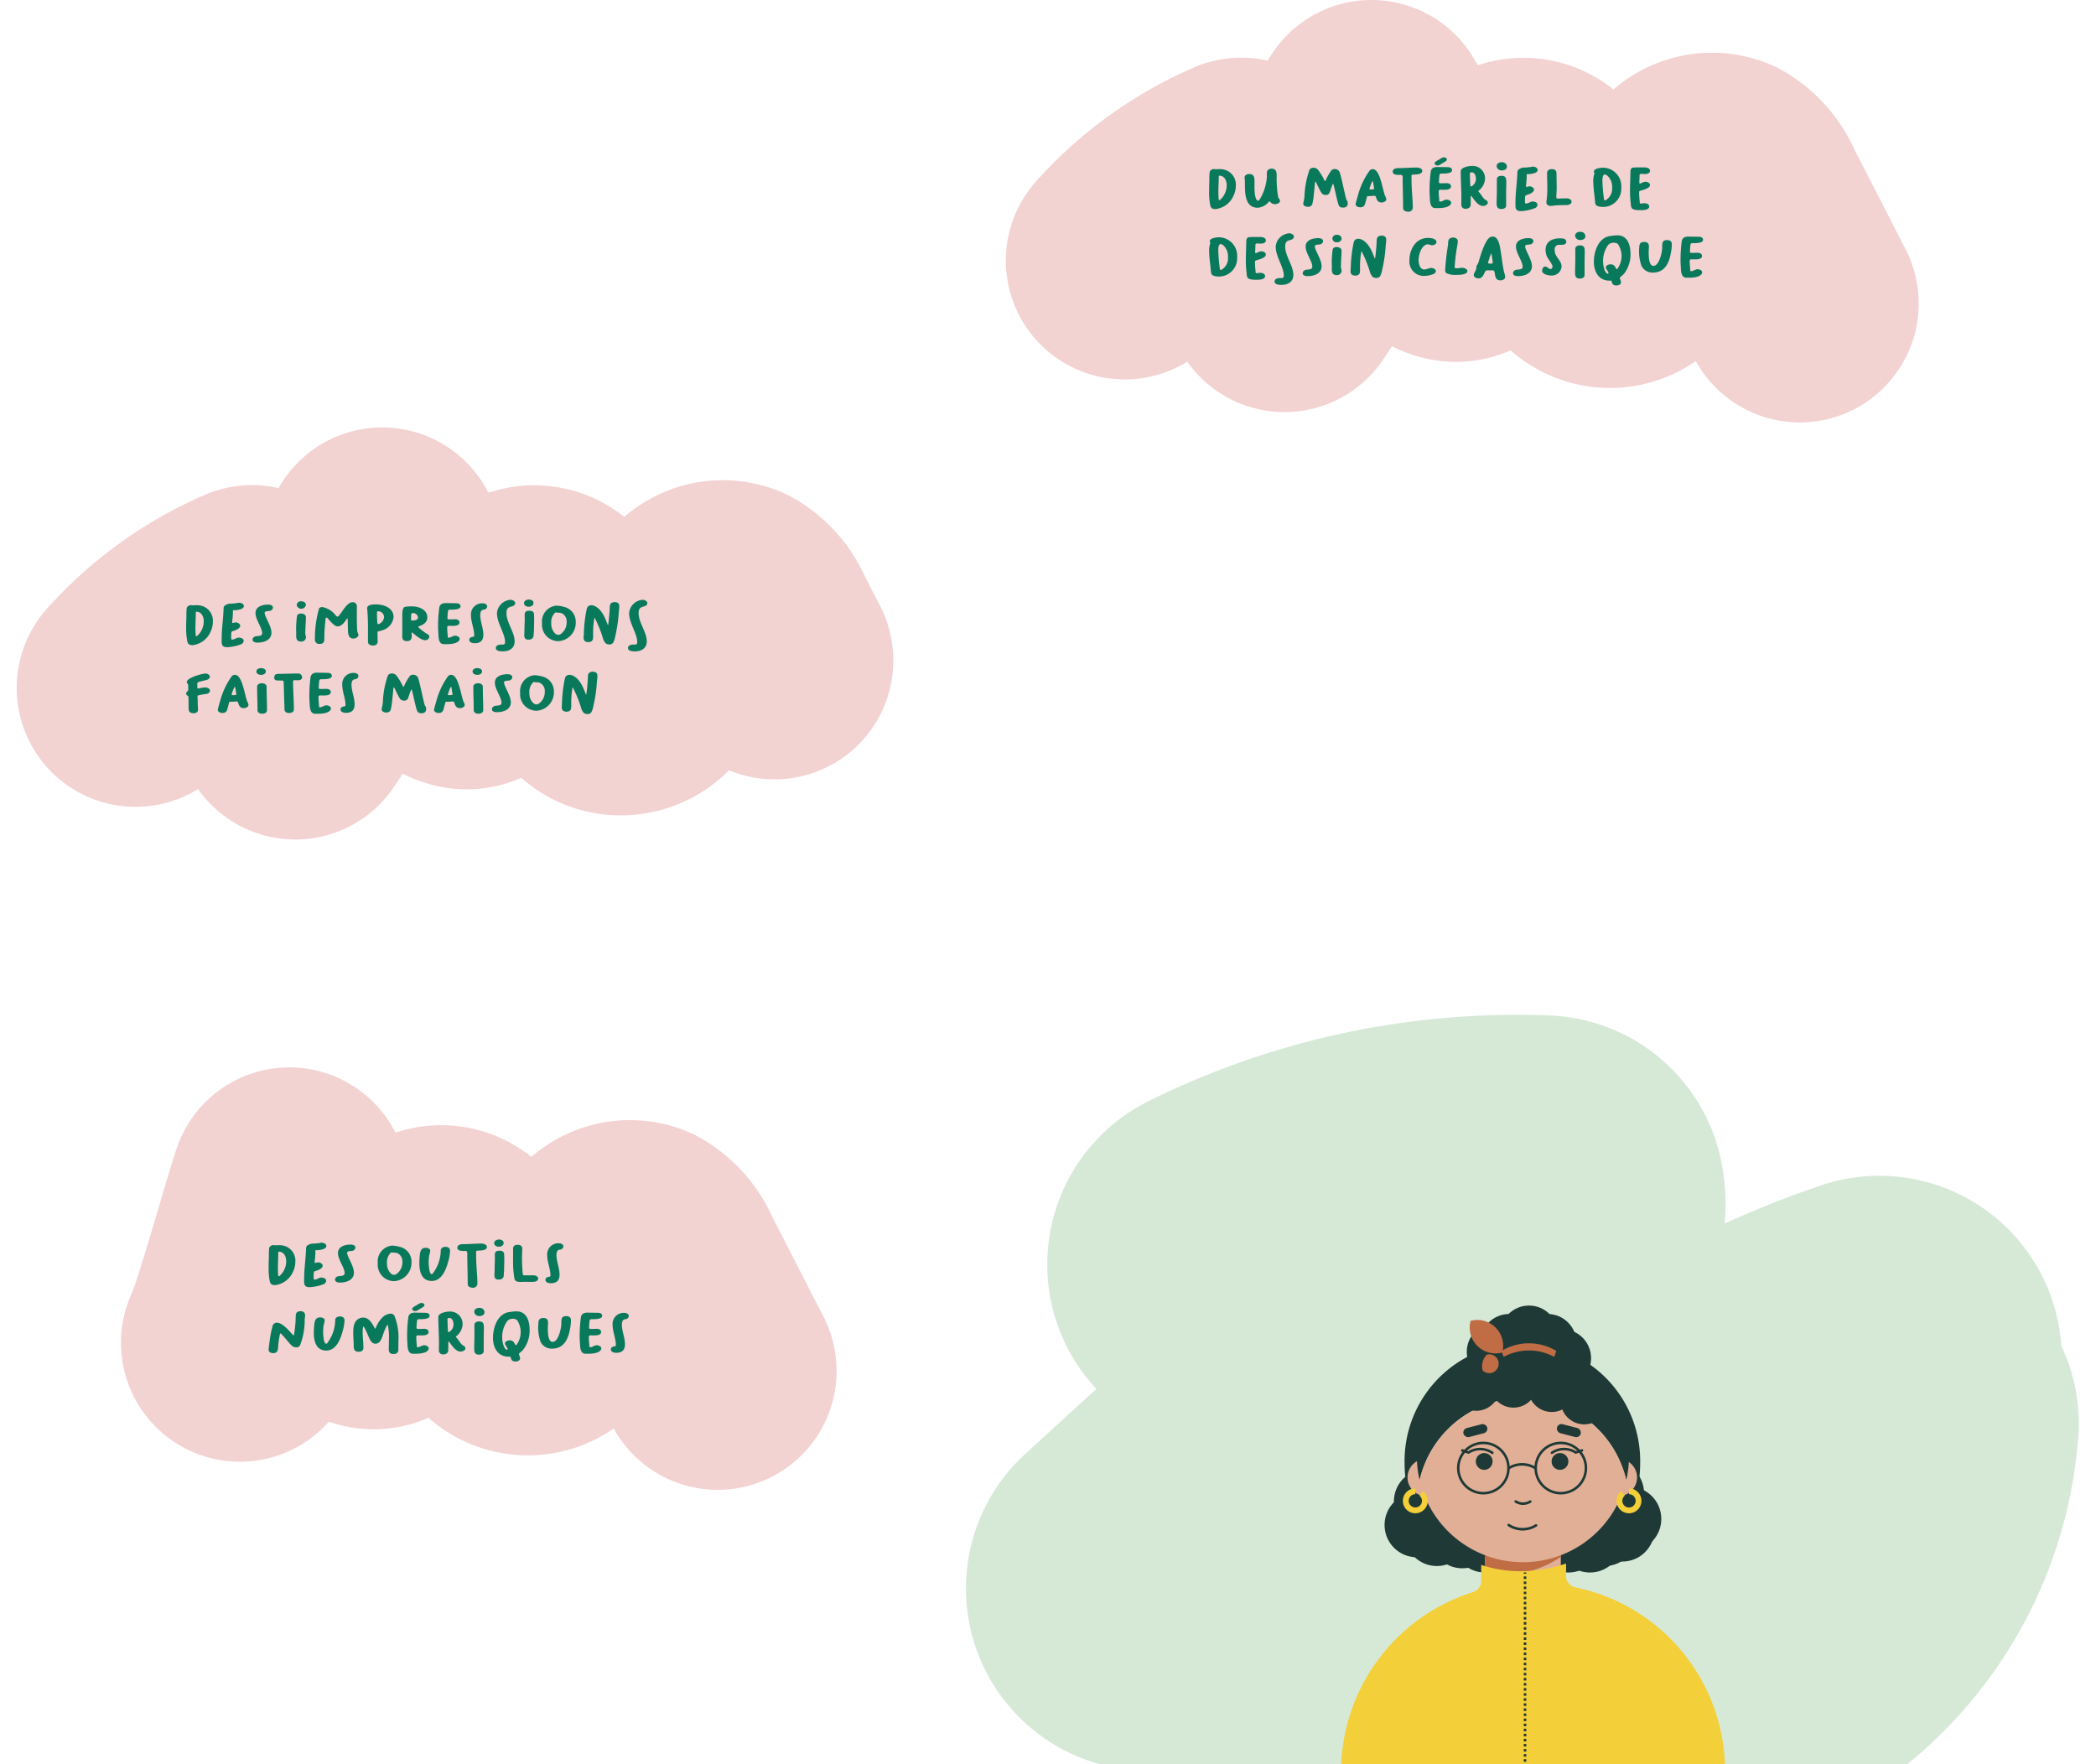 <svg xmlns="http://www.w3.org/2000/svg" width="167.667" height="141.128" viewBox="0 0 167.667 141.128"><defs><style>.\31 5b45c39-6b91-4330-9a3d-1c7b9b5450f7{fill:#d6e9d7;}.c93960f8-a9b3-4eba-94f9-6f5400aa9861{fill:#1f3936;}.c5f10c0c-719a-4e06-ba29-380129ff97da{fill:#e0af96;}.\34 f40c9b7-b2bd-4a09-aa38-73717f635ba9{fill:#c06c44;}.\33 454431a-2db7-4bd4-9c0b-4f82290b22e4{fill:#f3cf3a;}.\35 e296296-01de-43d5-b503-66110d7b3b84{fill:#f3d2d2;}.\36 6709dbc-55b7-451a-91d5-3ee2e3648205{fill:#08795b;}</style></defs><title>Nour</title><g id="295a286e-4604-431b-8c58-2c3dcd1d443b" data-name="Dessins"><path class="15b45c39-6b91-4330-9a3d-1c7b9b5450f7" d="M129.754,149.472q-.589,0-1.176-.021a25.016,25.016,0,0,1-13.328-4.047,20.74,20.74,0,0,1-4.005-3.535,46.028,46.028,0,0,1-23.91-.938,14.579,14.579,0,0,1-5.33-24.617l5.691-5.209a14.591,14.591,0,0,1,4.16-23.012,66.248,66.248,0,0,1,32.148-6.859,14.579,14.579,0,0,1,13.754,12.009,17.577,17.577,0,0,1,.21,4.636,79.641,79.641,0,0,1,7.751-3.073A14.582,14.582,0,0,1,164.89,107.648a14.514,14.514,0,0,1,1.391,6.804,37.298,37.298,0,0,1-36.527,35.02Z"/><circle class="c93960f8-a9b3-4eba-94f9-6f5400aa9861" cx="114.087" cy="120.103" r="2.585"/><circle class="c93960f8-a9b3-4eba-94f9-6f5400aa9861" cx="113.34" cy="121.988" r="2.585"/><circle class="c93960f8-a9b3-4eba-94f9-6f5400aa9861" cx="114.942" cy="122.688" r="2.585"/><circle class="c93960f8-a9b3-4eba-94f9-6f5400aa9861" cx="116.672" cy="122.331" r="2.585"/><circle class="c93960f8-a9b3-4eba-94f9-6f5400aa9861" cx="116.975" cy="122.869" r="2.585"/><circle class="c93960f8-a9b3-4eba-94f9-6f5400aa9861" cx="118.794" cy="123.206" r="2.585"/><circle class="c93960f8-a9b3-4eba-94f9-6f5400aa9861" cx="128.929" cy="119.444" r="2.585"/><circle class="c93960f8-a9b3-4eba-94f9-6f5400aa9861" cx="129.314" cy="120.984" r="2.585"/><circle class="c93960f8-a9b3-4eba-94f9-6f5400aa9861" cx="130.309" cy="121.505" r="2.585"/><circle class="c93960f8-a9b3-4eba-94f9-6f5400aa9861" cx="129.771" cy="122.331" r="2.585"/><circle class="c93960f8-a9b3-4eba-94f9-6f5400aa9861" cx="120.725" cy="107.432" r="2.321"/><circle class="c93960f8-a9b3-4eba-94f9-6f5400aa9861" cx="119.653" cy="108.143" r="2.321"/><circle class="c93960f8-a9b3-4eba-94f9-6f5400aa9861" cx="123.794" cy="107.432" r="2.321"/><circle class="c93960f8-a9b3-4eba-94f9-6f5400aa9861" cx="122.311" cy="106.756" r="2.321"/><circle class="c93960f8-a9b3-4eba-94f9-6f5400aa9861" cx="124.956" cy="108.645" r="2.321"/><circle class="c93960f8-a9b3-4eba-94f9-6f5400aa9861" cx="128.368" cy="122.688" r="2.585"/><circle class="c93960f8-a9b3-4eba-94f9-6f5400aa9861" cx="127.186" cy="123.206" r="2.585"/><circle class="c93960f8-a9b3-4eba-94f9-6f5400aa9861" cx="125.461" cy="123.206" r="2.585"/><path class="c93960f8-a9b3-4eba-94f9-6f5400aa9861" d="M131.203,117.069a9.807,9.807,0,0,1-.242,2.178,9.38,9.38,0,0,0-18.361,0,9.807,9.807,0,0,1-.242-2.178,9.425,9.425,0,1,1,18.846,0Z"/><path class="c5f10c0c-719a-4e06-ba29-380129ff97da" d="M114.087,116.693a1.493,1.493,0,1,0,0,2.987"/><path class="c5f10c0c-719a-4e06-ba29-380129ff97da" d="M129.46,119.68a1.493,1.493,0,1,0,0-2.987"/><path class="c5f10c0c-719a-4e06-ba29-380129ff97da" d="M124.855,126.062V124.418a8.51,8.51,0,0,1-6.061.109v1.937a.939.939,0,0,1-.667.896A15.36,15.36,0,0,0,107.28,142.042h30.707a15.356,15.356,0,0,0-12.37-15.061A.939.939,0,0,1,124.855,126.062Z"/><path class="4f40c9b7-b2bd-4a09-aa38-73717f635ba9" d="M118.794,123.499v2.441a8.78,8.78,0,0,0,6.061-1.393v-1.048Z"/><path class="c93960f8-a9b3-4eba-94f9-6f5400aa9861" d="M130.309,116.482a8.448,8.448,0,0,1-.218,1.917,8.487,8.487,0,0,0-16.533,0,8.485,8.485,0,1,1,16.751-1.917Z"/><path class="c5f10c0c-719a-4e06-ba29-380129ff97da" d="M130.091,118.399v.004a8.487,8.487,0,0,1-16.533,0v-.004a8.497,8.497,0,0,1,10.002-6.386c.076.016.429-1.567.503-1.55s-.128,1.636-.054,1.656A8.497,8.497,0,0,1,130.091,118.399Z"/><circle class="c93960f8-a9b3-4eba-94f9-6f5400aa9861" cx="118.727" cy="116.906" r="0.672"/><rect class="c93960f8-a9b3-4eba-94f9-6f5400aa9861" x="117.037" y="114.07" width="1.962" height="0.741" rx="0.37" ry="0.37" transform="translate(-25.047 33.464) rotate(-14.608)"/><circle class="c93960f8-a9b3-4eba-94f9-6f5400aa9861" cx="124.789" cy="116.906" r="0.672"/><rect class="c93960f8-a9b3-4eba-94f9-6f5400aa9861" x="124.517" y="114.07" width="1.962" height="0.741" rx="0.37" ry="0.37" transform="translate(218.077 256.832) rotate(-165.392)"/><path class="c93960f8-a9b3-4eba-94f9-6f5400aa9861" d="M118.66,119.545a2.11,2.11,0,1,1,2.11-2.11A2.112,2.112,0,0,1,118.66,119.545Zm0-4.018a1.908,1.908,0,1,0,1.908,1.908A1.91,1.91,0,0,0,118.66,115.527Z"/><path class="c93960f8-a9b3-4eba-94f9-6f5400aa9861" d="M124.855,119.545a2.11,2.11,0,1,1,2.11-2.11A2.112,2.112,0,0,1,124.855,119.545Zm0-4.018a1.908,1.908,0,1,0,1.908,1.908A1.91,1.91,0,0,0,124.855,115.527Z"/><path class="c93960f8-a9b3-4eba-94f9-6f5400aa9861" d="M122.824,117.562a1.94,1.94,0,0,0-2.091-.027l-.108-.17a2.112,2.112,0,0,1,2.313.031Z"/><path class="c93960f8-a9b3-4eba-94f9-6f5400aa9861" d="M121.802,122.432a2.099,2.099,0,0,1-1.18-.36.101.101,0,0,1,.113-.167,1.939,1.939,0,0,0,2.091.027.101.101,0,0,1,.108.17A2.103,2.103,0,0,1,121.802,122.432Z"/><path class="c93960f8-a9b3-4eba-94f9-6f5400aa9861" d="M121.836,120.385a1.16,1.16,0,0,1-.651-.199.101.101,0,0,1,.113-.167.98.98,0,0,0,1.056.014.101.101,0,1,1,.108.17A1.16,1.16,0,0,1,121.836,120.385Z"/><circle class="c93960f8-a9b3-4eba-94f9-6f5400aa9861" cx="124.132" cy="111.061" r="1.889"/><circle class="c93960f8-a9b3-4eba-94f9-6f5400aa9861" cx="126.729" cy="112.051" r="1.889"/><circle class="c93960f8-a9b3-4eba-94f9-6f5400aa9861" cx="121.069" cy="110.713" r="1.889"/><circle class="c93960f8-a9b3-4eba-94f9-6f5400aa9861" cx="118.087" cy="110.966" r="1.889"/><path class="4f40c9b7-b2bd-4a09-aa38-73717f635ba9" d="M124.485,108.058a2.112,2.112,0,0,1-.166.481,4.1,4.1,0,0,0-.821-.338,4.261,4.261,0,0,0-2.388,0,4.1,4.1,0,0,0-.821.338,2.167,2.167,0,0,1-.166-.481,4.248,4.248,0,0,1,4.362,0Z"/><path class="4f40c9b7-b2bd-4a09-aa38-73717f635ba9" d="M119.637,106.194a2.068,2.068,0,0,1,.536,1.998,2.067,2.067,0,0,1-2.534-2.534A2.068,2.068,0,0,1,119.637,106.194Z"/><path class="4f40c9b7-b2bd-4a09-aa38-73717f635ba9" d="M118.938,108.362a.753.753,0,1,1-.338,1.26A1.304,1.304,0,0,1,118.938,108.362Z"/><path class="c93960f8-a9b3-4eba-94f9-6f5400aa9861" d="M119.381,116.317a.1.1,0,0,1-.058-.018,1.621,1.621,0,0,0-1.792-.024l-.041.027-.548-.18a.101.101,0,1,1,.063-.192l.456.15a1.826,1.826,0,0,1,1.976.054.101.101,0,0,1-.058.184Z"/><path class="c93960f8-a9b3-4eba-94f9-6f5400aa9861" d="M124.144,116.317a.101.101,0,0,1-.058-.184,1.826,1.826,0,0,1,1.976-.054l.456-.15a.101.101,0,0,1,.063.192l-.548.18-.041-.027a1.622,1.622,0,0,0-1.792.024A.1.1,0,0,1,124.144,116.317Z"/><path class="3454431a-2db7-4bd4-9c0b-4f82290b22e4" d="M125.274,126.062v-.99a11.644,11.644,0,0,1-2.788.576,9.875,9.875,0,0,1-3.999-.467v1.284a.939.939,0,0,1-.667.896,15.091,15.091,0,0,0-10.54,14.682h30.707a14.996,14.996,0,0,0-11.951-15.061A.939.939,0,0,1,125.274,126.062Z"/><rect class="c93960f8-a9b3-4eba-94f9-6f5400aa9861" x="121.892" y="125.788" width="0.202" height="0.101"/><path class="c93960f8-a9b3-4eba-94f9-6f5400aa9861" d="M122.094,141.738h-.202v-.203h.202Zm0-.406h-.202v-.203h.202Zm0-.406h-.202v-.203h.202Zm0-.406h-.202v-.203h.202Zm0-.406h-.202v-.203h.202Zm0-.406h-.202v-.203h.202Zm0-.406h-.202v-.203h.202Zm0-.406h-.202V138.69h.202Zm0-.406h-.202v-.203h.202Zm0-.406h-.202v-.203h.202Zm0-.406h-.202v-.203h.202Zm0-.406h-.202v-.203h.202Zm0-.406h-.202v-.203h.202Zm0-.406h-.202v-.203h.202Zm0-.406h-.202v-.203h.202Zm0-.406h-.202v-.203h.202Zm0-.406h-.202v-.203h.202Zm0-.406h-.202v-.203h.202Zm0-.406h-.202V134.22h.202Zm0-.406h-.202v-.203h.202Zm0-.406h-.202v-.203h.202Zm0-.406h-.202v-.203h.202Zm0-.406h-.202v-.203h.202Zm0-.406h-.202v-.203h.202Zm0-.406h-.202v-.203h.202Zm0-.406h-.202v-.203h.202Zm0-.406h-.202v-.203h.202Zm0-.406h-.202v-.203h.202Zm0-.406h-.202v-.203h.202Zm0-.406h-.202V129.75h.202Zm0-.406h-.202v-.203h.202Zm0-.406h-.202v-.203h.202Zm0-.406h-.202v-.203h.202Zm0-.406h-.202v-.203h.202Zm0-.406h-.202v-.203h.202Zm0-.406h-.202v-.203h.202Zm0-.406h-.202v-.203h.202Zm0-.406h-.202v-.203h.202Zm0-.406h-.202v-.203h.202Z"/><path class="3454431a-2db7-4bd4-9c0b-4f82290b22e4" d="M113.216,121.052a.995.995,0,1,1,0-1.99v.464a.53.53,0,1,0,.33.114l.288-.363a.995.995,0,0,1-.618,1.775Z"/><path class="3454431a-2db7-4bd4-9c0b-4f82290b22e4" d="M130.309,121.052a.995.995,0,0,1-.617-1.775l.288.363a.532.532,0,1,0,.329-.114v-.464a.995.995,0,1,1,0,1.99Z"/><path class="5e296296-01de-43d5-b503-66110d7b3b84" d="M57.421,119.179a9.508,9.508,0,0,1-8.33-4.909,12.025,12.025,0,0,1-14.816-.857,10.866,10.866,0,0,1-7.495.463q-.242-.071-.474-.15A9.51,9.51,0,0,1,10.55,103.442c.431-1.057,1.59-4.985,2.216-7.105.662-2.241,1.083-3.662,1.402-4.575a9.509,9.509,0,0,1,17.229-1.595l.251.439q.157-.052.318-.101a11.501,11.501,0,0,1,10.539,2.039,12.033,12.033,0,0,1,13.097-1.751,13.803,13.803,0,0,1,6.153,6.501l4.119,8.034a9.512,9.512,0,0,1-8.454,13.85Zm-46.829-15.826-.021.046Z"/><path class="66709dbc-55b7-451a-91d5-3ee2e3648205" d="M22.927,99.728a1.24,1.24,0,0,1,.7,1.187,1.93,1.93,0,0,1-.186.816,1.802,1.802,0,0,1-1.437,1.071c-.236,0-.362-.061-.422-.297a5.276,5.276,0,0,1-.092-1.21c0-.265.009-.534.019-.797a5.186,5.186,0,0,1,.023-.663.345.345,0,0,1,.352-.232c.055,0,.106.009.162.009.102,0,.204-.009.306-.009A1.44,1.44,0,0,1,22.927,99.728Zm-.575,2.345a1.549,1.549,0,0,0,.543-1.168c0-.38-.167-.779-.603-.779-.037,0-.033.083-.033.107,0,.533-.055,1.066-.014,1.651C22.245,101.931,22.236,102.148,22.352,102.074Z"/><path class="66709dbc-55b7-451a-91d5-3ee2e3648205" d="M25.928,102.709a3.554,3.554,0,0,1-1.145.256c-.505,0-.454-.283-.454-.681,0-.803.13-1.605.153-2.406a.317.317,0,0,1,.074-.223.821.821,0,0,1,.566-.176c.135,0,.264-.033.394-.033h.028a.453.453,0,0,1,.195-.037c.149,0,.366.092.366.269,0,.269-.575.329-.77.329-.051,0-.107-.028-.107.051,0,.065.005.126,0,.19-.009.14-.014.278-.028.418-.009.097-.028.199-.028.296,0,.033.005.065.042.065.069,0,.148-.046.232-.046.144,0,.366.097.366.269,0,.227-.413.38-.593.426a.149.149,0,0,0-.116.125c-.014.153-.014.311-.014.464a.086.086,0,0,0,.083.093c.195,0,.343-.163.533-.163.153,0,.385.074.385.26A.328.328,0,0,1,25.928,102.709Z"/><path class="66709dbc-55b7-451a-91d5-3ee2e3648205" d="M28.312,101.8c0,.617-.626.798-1.136.798-.149,0-.376-.052-.376-.236a.28.28,0,0,1,.125-.218c.19-.134.644.015.644-.306,0-.43-.533-1.075-.533-1.604,0-.538.584-.677,1.015-.677.153,0,.38.051.38.245a.297.297,0,0,1-.218.25c-.111.037-.445,0-.445.158C27.77,100.535,28.312,101.263,28.312,101.8Z"/><path class="66709dbc-55b7-451a-91d5-3ee2e3648205" d="M31.364,99.641a2.493,2.493,0,0,1,.608.097,1.209,1.209,0,0,1,.945,1.224,1.473,1.473,0,0,1-1.409,1.521,1.314,1.314,0,0,1-1.289-1.432A1.271,1.271,0,0,1,31.364,99.641Zm.431.607a.819.819,0,0,0-.283-.042c-.06,0-.116-.018-.176-.018a.122.122,0,0,0-.079.023,1.062,1.062,0,0,0-.302.821,1.668,1.668,0,0,0,.024.306c.046.236.26.64.538.64a.361.361,0,0,0,.204-.07,1.13,1.13,0,0,0,.468-.955A.72.72,0,0,0,31.796,100.248Z"/><path class="66709dbc-55b7-451a-91d5-3ee2e3648205" d="M33.545,101.036c0-.143.009-.287.019-.431.023-.329.037-.788.477-.788.162,0,.376.056.376.255a2.618,2.618,0,0,1-.088.366,3.918,3.918,0,0,0-.037.57c0,.149.033.914.236.914a.123.123,0,0,0,.079-.033,3.124,3.124,0,0,0,.645-1.711c.009-.13-.018-.255.097-.347a.448.448,0,0,1,.283-.093c.204,0,.371.098.371.32a3.638,3.638,0,0,1-.149.858c-.167.635-.524,1.553-1.312,1.553C33.716,102.468,33.545,101.704,33.545,101.036Z"/><path class="66709dbc-55b7-451a-91d5-3ee2e3648205" d="M38.526,99.478c.139,0,.422.079.422.255,0,.339-.556.287-.774.315a.089.089,0,0,0-.088.093c0,.482.013.931.046,1.395.023.352.056.714.056,1.093a.339.339,0,0,1-.38.38c-.167,0-.394-.079-.394-.278,0-.732-.024-1.441-.037-2.192a2.35,2.35,0,0,0-.004-.357.142.142,0,0,0-.153-.116c-.186,0-.635.037-.635-.26,0-.236.287-.283.463-.283C37.538,99.525,38.025,99.478,38.526,99.478Z"/><path class="66709dbc-55b7-451a-91d5-3ee2e3648205" d="M39.533,99.455c-.01-.199.19-.292.361-.301s.385.064.394.264c.009.204-.19.302-.366.311C39.751,99.733,39.542,99.654,39.533,99.455Zm.797.881c.023.436,0,.812-.004,1.252-.004.195-.037.334-.028.492a.36.36,0,0,1-.361.278c-.232.014-.376-.061-.385-.311a2.65,2.65,0,0,1,.009-.269c.01-.352.005-.408.019-.76.004-.199.014-.32.004-.515-.014-.293.019-.44.348-.455C40.136,100.039,40.321,100.105,40.33,100.335Z"/><path class="66709dbc-55b7-451a-91d5-3ee2e3648205" d="M41.815,101.852l.009.083a.1.1,0,0,0,.097.083h.765c.139,0,.366.088.366.26a.181.181,0,0,1-.014.064c-.074.214-.385.199-.566.199-.167,0-.329-.004-.491-.004-.111,0-.222.009-.334.009a1.127,1.127,0,0,1-.245-.023c-.204-.046-.236-.158-.269-.348a8.908,8.908,0,0,1-.092-1.451c0-.217.005-.44.005-.658,0-.052-.005-.102-.005-.153,0-.241.139-.339.371-.339.209,0,.371.093.371.32,0,.056-.009.111-.009.168A12.246,12.246,0,0,0,41.815,101.852Z"/><path class="66709dbc-55b7-451a-91d5-3ee2e3648205" d="M44.705,99.455c.148,0,.361.065.361.251a.274.274,0,0,1-.195.241c-.051.018-.097.014-.148.027-.176.042-.209.274-.209.422,0,.533.246,1.034.246,1.567,0,.468-.227.686-.7.686-.167,0-.426-.061-.426-.274,0-.199.204-.227.347-.255.047-.01.051-.052.051-.093,0-.519-.26-1.071-.26-1.613A.886.886,0,0,1,44.705,99.455Z"/><path class="66709dbc-55b7-451a-91d5-3ee2e3648205" d="M24.373,105.545a5.575,5.575,0,0,1-.361,2.045.314.314,0,0,1-.306.19.58.58,0,0,1-.399-.167c-.287-.288-.533-.645-.82-.919a.071.071,0,0,0-.051-.027c-.028,0-.037.033-.042.055a7.076,7.076,0,0,0-.135.881c-.028.246.014.566-.297.63a.591.591,0,0,1-.097.01c-.144,0-.348-.052-.371-.223a.507.507,0,0,1-.005-.083,3.774,3.774,0,0,1,.046-.394,9.466,9.466,0,0,1,.274-1.488.341.341,0,0,1,.352-.246c.44,0,.987.672,1.27.979a.071.071,0,0,0,.046.028c.028,0,.037-.028.042-.047a9.322,9.322,0,0,0,.135-1.409c.009-.209.004-.385.241-.455a.491.491,0,0,1,.139-.018c.218,0,.371.101.371.333C24.406,105.327,24.383,105.434,24.373,105.545Z"/><path class="66709dbc-55b7-451a-91d5-3ee2e3648205" d="M25.103,106.602c0-.143.009-.287.019-.431.023-.329.037-.788.477-.788.162,0,.376.056.376.256a2.616,2.616,0,0,1-.088.366,3.918,3.918,0,0,0-.037.57c0,.149.033.914.236.914a.123.123,0,0,0,.079-.033,3.124,3.124,0,0,0,.645-1.711c.009-.13-.018-.255.097-.347a.449.449,0,0,1,.283-.093c.204,0,.371.098.371.32a3.639,3.639,0,0,1-.149.858c-.167.635-.524,1.553-1.312,1.553C25.275,108.034,25.103,107.27,25.103,106.602Z"/><path class="66709dbc-55b7-451a-91d5-3ee2e3648205" d="M30.056,106.236a2.325,2.325,0,0,1,.603-.913,1.055,1.055,0,0,1,.579-.241.342.342,0,0,1,.325.199,4.745,4.745,0,0,1,.306,2.039c0,.223-.004.44-.004.663,0,.236-.172.329-.39.329-.236,0-.376-.106-.376-.347,0-.293.014-.58.014-.872a4.275,4.275,0,0,0-.083-1.057c-.004-.019-.014-.051-.037-.051-.018,0-.033.023-.042.037a5.606,5.606,0,0,0-.352.862c-.106.269-.204.58-.547.603h-.023c-.32,0-.445-.348-.556-.589a7.121,7.121,0,0,0-.348-.742c-.009-.014-.019-.037-.042-.037-.069,0-.074.375-.074.436,0,.418.06.83.06,1.248,0,.231-.149.329-.371.329-.32,0-.404-.167-.404-.455,0-.342-.037-.681-.037-1.019,0-.441.019-.974.477-1.187a.757.757,0,0,1,.32-.074c.468,0,.728.486.918.844.009.014.019.037.042.037S30.047,106.254,30.056,106.236Z"/><path class="66709dbc-55b7-451a-91d5-3ee2e3648205" d="M34.268,107.966c-.158.292-.733.324-1.025.324h-.209c-.459,0-.426-.598-.449-.918-.014-.186-.018-.371-.018-.556a11.372,11.372,0,0,1,.097-1.438.392.392,0,0,1,.278-.343.865.865,0,0,1,.269-.033c.083,0,.172.005.26.005.186,0,.371.009.57.009.144,0,.325.061.325.236,0,.315-.672.265-.886.278a.119.119,0,0,0-.116.102c-.019.111-.046.454-.046.57a.096.096,0,0,0,.097.102h.241c.092,0,.185-.01.283-.01.153,0,.343.07.343.256,0,.255-.347.274-.528.274h-.172c-.093,0-.283-.037-.283.106a6.47,6.47,0,0,0,.042.672v.028c0,.061-.014.14.069.14.186,0,.338-.158.524-.158.139,0,.361.083.361.25A.2.2,0,0,1,34.268,107.966Zm-.649-3.278c-.172.097-.371.287-.575.139-.232-.162.148-.343.264-.408.172-.098.371-.283.575-.14C34.115,104.447,33.735,104.623,33.619,104.688Z"/><path class="66709dbc-55b7-451a-91d5-3ee2e3648205" d="M36.504,106.992c.163.162.265.371.418.543.092.102.236.111.292.255.084.204-.204.329-.37.329-.496,0-.867-.806-.96-.806-.023,0-.023.037-.023.051,0,.199.004.404-.004.603a.327.327,0,0,1-.126.301.478.478,0,0,1-.264.074.317.317,0,0,1-.357-.352c0-.255.009-.631,0-.9-.014-.598-.046-1.126-.046-1.724a.276.276,0,0,1,.028-.135c.116-.217.621-.315.844-.315a.996.996,0,0,1,1.071.979,1.266,1.266,0,0,1-.496.983.076.076,0,0,0-.037.055A.087.087,0,0,0,36.504,106.992Zm-.561-1.562c-.065,0-.148.009-.148.088l.009.338c.004.209.014.422.028.631.005.037.019.07.061.07a.11.11,0,0,0,.037-.009.699.699,0,0,0,.348-.603C36.277,105.74,36.193,105.43,35.943,105.43Z"/><path class="66709dbc-55b7-451a-91d5-3ee2e3648205" d="M37.952,106.978v-1.006c0-.195.208-.269.371-.269.375,0,.385.242.385.543,0,.278-.014.394-.014.672v1.173c0,.195-.208.274-.376.274-.417,0-.385-.311-.385-.622C37.933,107.488,37.952,107.233,37.952,106.978Zm.389-1.701c-.482,0-.598-.659.019-.659C38.837,104.618,38.948,105.277,38.341,105.277Z"/><path class="66709dbc-55b7-451a-91d5-3ee2e3648205" d="M40.688,108.526c-.872,0-1.252-.723-1.252-1.511,0-.835.38-1.966,1.344-2.064a4.001,4.001,0,0,1,.538-.051c.825,0,1.048.797,1.048,1.474a2.501,2.501,0,0,1-.501,1.576,1.923,1.923,0,0,1-.306.283.102.102,0,0,0-.042.084c0,.101.088.217.088.338,0,.186-.208.256-.361.256-.473,0-.301-.39-.468-.39C40.748,108.522,40.715,108.526,40.688,108.526ZM40.6,105.647a2.16,2.16,0,0,0-.426,1.373c0,.241.093.857.361.95.005,0,.023.004.028.004a.042.042,0,0,0,.042-.042c0-.144-.209-.324-.209-.468,0-.171.246-.245.385-.245.38,0,.394.39.491.39.024,0,.033-.015.047-.033a1.723,1.723,0,0,0,.032-1.99A.638.638,0,0,0,40.6,105.647Z"/><path class="66709dbc-55b7-451a-91d5-3ee2e3648205" d="M45.604,106.278c-.148.834-.482,1.604-1.456,1.604a.976.976,0,0,1-.904-.542,3.438,3.438,0,0,1-.176-1.474c0-.274.088-.436.394-.436.264,0,.38.12.38.384,0,.107-.018.218-.018.33,0,.278-.033,1.2.385,1.2.459,0,.696-1.113.696-1.465,0-.306-.024-.598.385-.598.218,0,.385.092.385.329A4.026,4.026,0,0,1,45.604,106.278Z"/><path class="66709dbc-55b7-451a-91d5-3ee2e3648205" d="M48.072,107.966c-.158.292-.733.324-1.025.324h-.209c-.459,0-.426-.598-.449-.918-.014-.186-.019-.371-.019-.556a11.372,11.372,0,0,1,.097-1.438.392.392,0,0,1,.278-.343.865.865,0,0,1,.269-.033c.083,0,.172.005.26.005.186,0,.371.009.57.009.144,0,.325.061.325.236,0,.315-.672.265-.886.278a.119.119,0,0,0-.116.102c-.018.111-.046.454-.046.57a.096.096,0,0,0,.097.102H47.46c.092,0,.185-.01.283-.01.153,0,.343.07.343.256,0,.255-.347.274-.528.274h-.172c-.093,0-.283-.037-.283.106a6.47,6.47,0,0,0,.042.672v.028c0,.061-.014.14.069.14.186,0,.338-.158.524-.158.139,0,.361.083.361.25A.199.199,0,0,1,48.072,107.966Z"/><path class="66709dbc-55b7-451a-91d5-3ee2e3648205" d="M49.937,105.021c.148,0,.361.065.361.251a.274.274,0,0,1-.195.241c-.051.018-.097.014-.148.027-.176.042-.209.274-.209.422,0,.533.246,1.034.246,1.567,0,.467-.227.686-.7.686-.167,0-.426-.061-.426-.274,0-.199.204-.227.347-.255.047-.01.051-.052.051-.093,0-.519-.26-1.071-.26-1.613A.886.886,0,0,1,49.937,105.021Z"/><path class="5e296296-01de-43d5-b503-66110d7b3b84" d="M23.623,67.156a9.508,9.508,0,0,1-7.777-4.035A9.511,9.511,0,0,1,3.762,48.684a36.282,36.282,0,0,1,12.656-9.113,9.513,9.513,0,0,1,5.867-.524,9.509,9.509,0,0,1,16.543-.072l.251.439q.157-.052.318-.101a11.499,11.499,0,0,1,10.538,2.039,12.035,12.035,0,0,1,13.098-1.751,13.803,13.803,0,0,1,6.152,6.5l1.228,2.395A9.509,9.509,0,0,1,58.316,61.622,12.203,12.203,0,0,1,47.021,64.933,11.84,11.84,0,0,1,41.706,62.22a10.865,10.865,0,0,1-7.496.463,10.997,10.997,0,0,1-1.994-.8q-.347.537-.704,1.068A9.51,9.51,0,0,1,23.623,67.156Z"/><path class="66709dbc-55b7-451a-91d5-3ee2e3648205" d="M16.33,48.536a1.24,1.24,0,0,1,.7,1.187,1.923,1.923,0,0,1-.186.815,1.802,1.802,0,0,1-1.437,1.071c-.236,0-.362-.06-.422-.296a5.28,5.28,0,0,1-.092-1.21c0-.264.009-.533.019-.797a5.192,5.192,0,0,1,.023-.663.345.345,0,0,1,.352-.232c.055,0,.106.01.162.01.102,0,.204-.01.306-.01A1.441,1.441,0,0,1,16.33,48.536Zm-.575,2.345a1.552,1.552,0,0,0,.543-1.169c0-.38-.167-.778-.603-.778-.037,0-.033.083-.033.106,0,.534-.055,1.066-.014,1.651C15.649,50.737,15.639,50.956,15.755,50.881Z"/><path class="66709dbc-55b7-451a-91d5-3ee2e3648205" d="M19.331,51.517a3.577,3.577,0,0,1-1.145.255c-.505,0-.454-.283-.454-.681,0-.802.13-1.603.153-2.406a.314.314,0,0,1,.074-.222.818.818,0,0,1,.566-.177c.135,0,.264-.033.394-.033h.028a.466.466,0,0,1,.195-.036c.149,0,.366.092.366.268,0,.269-.575.33-.77.33-.051,0-.107-.028-.107.051,0,.065.005.125,0,.19-.009.139-.014.278-.028.417-.009.098-.028.199-.028.297,0,.033.005.064.042.064.069,0,.148-.046.232-.046.144,0,.366.098.366.269,0,.227-.413.38-.593.427a.147.147,0,0,0-.116.125c-.014.153-.014.311-.014.464a.085.085,0,0,0,.083.092c.195,0,.343-.162.533-.162.153,0,.385.074.385.26A.33.33,0,0,1,19.331,51.517Z"/><path class="66709dbc-55b7-451a-91d5-3ee2e3648205" d="M21.715,50.608c0,.617-.626.797-1.136.797-.149,0-.376-.051-.376-.236a.28.28,0,0,1,.125-.217c.19-.135.644.014.644-.306,0-.431-.533-1.075-.533-1.605,0-.537.584-.677,1.015-.677.153,0,.38.052.38.245a.297.297,0,0,1-.218.251c-.111.037-.445,0-.445.158C21.173,49.342,21.715,50.07,21.715,50.608Z"/><path class="66709dbc-55b7-451a-91d5-3ee2e3648205" d="M23.762,49.272c.028-.143.185-.195.315-.195.172,0,.394.089.394.288,0,.38-.042.704-.042,1.084a1.05,1.05,0,0,0,.028.431.173.173,0,0,1,.023.083.402.402,0,0,1-.028.125.356.356,0,0,1-.366.232c-.32,0-.394-.186-.394-.468,0-.074.004-.149.004-.222A7.024,7.024,0,0,1,23.762,49.272Zm-.028-.876A.328.328,0,0,1,24.1,48.1c.181,0,.371.097.371.296a.376.376,0,0,1-.737,0Z"/><path class="66709dbc-55b7-451a-91d5-3ee2e3648205" d="M28.547,48.531c0,.538-.009,1.081.014,1.618a2.175,2.175,0,0,0,.028.39c.019.083.084.162.084.245,0,.186-.246.297-.404.297-.473,0-.426-.534-.44-.863-.009-.232-.004-.468-.019-.7,0-.014,0-.051-.023-.051-.06,0-.348.64-.774.64-.357,0-.779-.709-.904-.709-.065,0-.079.241-.083.293a13.52,13.52,0,0,0-.083,1.437c0,.255-.107.38-.371.38a.337.337,0,0,1-.38-.385,8.521,8.521,0,0,1,.338-2.47.367.367,0,0,1,.255-.093,1.77,1.77,0,0,1,1.001.584c.056.06.125.181.213.181.204,0,.677-1.151,1.196-1.151A.32.32,0,0,1,28.547,48.531Z"/><path class="66709dbc-55b7-451a-91d5-3ee2e3648205" d="M31.483,49.36a1.238,1.238,0,0,1-.895,1.057c-.111.042-.222.061-.338.093-.028.009-.051.018-.051.051,0,.255.009.51.009.765,0,.227-.172.311-.38.311-.158,0-.362-.065-.385-.245a1.921,1.921,0,0,1-.009-.227c0-.644.014-1.284-.023-1.929l-.023-.412c-.005-.056-.019-.112-.019-.167,0-.311.505-.306.723-.306C30.704,48.35,31.483,48.624,31.483,49.36Zm-1.187.557a.646.646,0,0,0,.427-.562.478.478,0,0,0-.487-.458c-.055,0-.079.051-.079.097a7.446,7.446,0,0,0,.033.853c.004.042.028.079.07.079A.088.088,0,0,0,30.296,49.917Z"/><path class="66709dbc-55b7-451a-91d5-3ee2e3648205" d="M32.987,48.508c.524,0,1.196.259,1.196.876,0,.408-.329.598-.668.714-.023.009-.056.019-.056.046,0,.074.515.446.598.501.102.065.287.125.287.287a.317.317,0,0,1-.334.278c-.403,0-.988-.616-1.057-.616-.028,0-.028.037-.028.055,0,.074.014.149.014.223,0,.264-.102.412-.385.412-.241,0-.376-.102-.376-.348,0-.454.004-.909.004-1.363,0-.371-.037-.937.199-1.025A3.034,3.034,0,0,1,32.987,48.508Zm.042.533c-.148,0-.139.116-.139.227,0,.107-.009.218-.009.324,0,.056.083.042.125.042.162,0,.431-.032.431-.25A.396.396,0,0,0,33.028,49.041Z"/><path class="66709dbc-55b7-451a-91d5-3ee2e3648205" d="M36.744,51.206c-.158.292-.733.324-1.025.324H35.51c-.459,0-.426-.598-.449-.918-.014-.186-.019-.371-.019-.556a11.372,11.372,0,0,1,.097-1.437.392.392,0,0,1,.278-.343.862.862,0,0,1,.269-.033c.083,0,.172.004.26.004.186,0,.371.01.57.01.144,0,.325.06.325.236,0,.315-.672.264-.886.278a.119.119,0,0,0-.116.102c-.019.112-.046.455-.046.571a.096.096,0,0,0,.097.101h.241c.092,0,.185-.009.283-.009.153,0,.343.07.343.255,0,.255-.347.274-.528.274h-.172c-.093,0-.283-.037-.283.107a6.484,6.484,0,0,0,.042.672v.028c0,.06-.014.139.069.139.186,0,.338-.158.524-.158.139,0,.361.083.361.251A.199.199,0,0,1,36.744,51.206Z"/><path class="66709dbc-55b7-451a-91d5-3ee2e3648205" d="M38.609,48.262c.148,0,.361.064.361.25a.272.272,0,0,1-.195.241c-.051.019-.097.014-.148.028-.176.042-.209.274-.209.421,0,.534.246,1.035.246,1.567,0,.468-.227.686-.7.686-.167,0-.426-.06-.426-.273,0-.2.204-.227.347-.256.047-.009.051-.051.051-.092,0-.519-.26-1.071-.26-1.613A.886.886,0,0,1,38.609,48.262Z"/><path class="66709dbc-55b7-451a-91d5-3ee2e3648205" d="M41.182,48.355c-.167.278-.668.037-.668.681,0,.784.654,1.521.654,2.272,0,.561-.441.797-.951.797-.181,0-.551-.015-.551-.269,0-.213.236-.274.408-.274.167,0,.329.037.329-.195,0-.705-.649-1.502-.649-2.332A1.166,1.166,0,0,1,40.844,47.98C41.029,47.98,41.312,48.142,41.182,48.355Z"/><path class="66709dbc-55b7-451a-91d5-3ee2e3648205" d="M41.921,48.262c-.01-.199.19-.293.361-.302s.385.065.394.265c.009.204-.19.301-.366.311C42.139,48.54,41.93,48.462,41.921,48.262Zm.797.881c.023.436,0,.811-.004,1.252-.004.195-.037.333-.028.491a.358.358,0,0,1-.361.278c-.232.014-.376-.06-.385-.311-.004-.088.005-.18.009-.269.009-.352.004-.408.019-.76.004-.199.014-.32.004-.515-.014-.292.019-.44.348-.454C42.523,48.846,42.709,48.911,42.718,49.143Z"/><path class="66709dbc-55b7-451a-91d5-3ee2e3648205" d="M44.504,48.447a2.49,2.49,0,0,1,.607.098,1.208,1.208,0,0,1,.945,1.224,1.472,1.472,0,0,1-1.409,1.52,1.314,1.314,0,0,1-1.289-1.432A1.272,1.272,0,0,1,44.504,48.447Zm.431.608a.819.819,0,0,0-.283-.042c-.06,0-.116-.019-.176-.019a.118.118,0,0,0-.079.024,1.061,1.061,0,0,0-.302.821,1.703,1.703,0,0,0,.023.305c.047.236.26.64.538.64a.36.36,0,0,0,.204-.069,1.13,1.13,0,0,0,.468-.955A.719.719,0,0,0,44.935,49.055Z"/><path class="66709dbc-55b7-451a-91d5-3ee2e3648205" d="M48.446,51.461a1.045,1.045,0,0,1-.232-.464A9.425,9.425,0,0,0,47.57,49.421c-.019,0-.023.033-.028.046a6.84,6.84,0,0,0-.097,1.27c0,.311.046.626-.385.626-.232,0-.376-.111-.376-.352,0-.088.014-.171.019-.259a10.7,10.7,0,0,1,.208-1.92c.037-.171.06-.324.245-.39a.439.439,0,0,1,.153-.027.674.674,0,0,1,.311.088c.709.375.932,1.441,1.015,1.493.019-.005.019-.037.019-.047.06-.394.088-.793.116-1.187.014-.167-.023-.399.125-.515a.443.443,0,0,1,.269-.083c.227,0,.376.093.376.33,0,.162-.028.32-.042.482a11.462,11.462,0,0,1-.278,1.905,1.682,1.682,0,0,1-.167.524.35.35,0,0,1-.31.149A.492.492,0,0,1,48.446,51.461Z"/><path class="66709dbc-55b7-451a-91d5-3ee2e3648205" d="M51.753,48.355c-.167.278-.668.037-.668.681,0,.784.654,1.521.654,2.272,0,.561-.441.797-.951.797-.181,0-.551-.015-.551-.269,0-.213.236-.274.408-.274.167,0,.329.037.329-.195,0-.705-.649-1.502-.649-2.332a1.166,1.166,0,0,1,1.09-1.056C51.6,47.98,51.883,48.142,51.753,48.355Z"/><path class="66709dbc-55b7-451a-91d5-3ee2e3648205" d="M15.292,54.218a4.026,4.026,0,0,1,1.038-.33.359.359,0,0,1,.097-.009c.153,0,.361.083.361.265,0,.12-.13.204-.232.236-.199.064-.404.092-.603.158-.028.009-.06.018-.088.027a.146.146,0,0,0-.083.12c0,.102.004.209.004.311a.079.079,0,0,0,.079.083c.009,0,.014-.004.023-.004a2.427,2.427,0,0,1,.515-.083c.158,0,.39.065.39.26,0,.139-.149.236-.269.255a6.636,6.636,0,0,0-.668.12.065.065,0,0,0-.06.074c0,.037.01.07.01.107.009.176.009.348.013.524.005.149.019.302.019.449,0,.199-.181.274-.357.274-.148,0-.347-.06-.376-.236a2.485,2.485,0,0,1-.018-.37c0-.213-.005-.427-.014-.64,0-.024.004-.042.004-.065,0-.092-.185-.097-.185-.274,0-.162.167-.162.167-.278,0-.13-.004-.259-.004-.39,0-.097-.111-.143-.111-.246C14.944,54.407,15.176,54.278,15.292,54.218Z"/><path class="66709dbc-55b7-451a-91d5-3ee2e3648205" d="M19.776,56.113a.858.858,0,0,1,.102.274c0,.172-.236.26-.38.26a.394.394,0,0,1-.38-.241,1.887,1.887,0,0,1-.074-.208.125.125,0,0,0-.12-.084c-.144,0-.292.024-.463.024-.065,0-.107-.024-.13.055l-.088.321c-.074.273-.093.519-.45.519-.149,0-.371-.074-.371-.256,0-.07.19-.705.222-.83a6.043,6.043,0,0,1,.872-1.817.321.321,0,0,1,.431-.106C19.41,54.25,19.591,55.651,19.776,56.113Zm-.913-.528a.044.044,0,0,0,.042-.051,1.136,1.136,0,0,0-.023-.12c-.019-.14-.037-.283-.07-.422-.005-.014-.009-.046-.032-.046-.019,0-.028.024-.037.037a3.369,3.369,0,0,0-.213.561.066.066,0,0,0,.074.065A1.2,1.2,0,0,0,18.863,55.585Z"/><path class="66709dbc-55b7-451a-91d5-3ee2e3648205" d="M20.886,53.986c-.162,0-.38-.079-.38-.274s.218-.269.38-.269.38.074.38.269S21.048,53.986,20.886,53.986Zm.06.668c.167,0,.38.079.38.278,0,.811.033,1.075.033,1.886,0,.199-.213.278-.38.278s-.38-.079-.38-.278c0-.811-.032-1.075-.032-1.886C20.566,54.733,20.779,54.654,20.946,54.654Z"/><path class="66709dbc-55b7-451a-91d5-3ee2e3648205" d="M22.732,55.905c-.019-.454-.019-.909-.042-1.363a.103.103,0,0,0-.111-.102c-.097,0-.19-.004-.287-.004-.181,0-.352-.005-.352-.236,0-.245.139-.296.357-.296.519,0,1.038-.028,1.558-.028a.3.3,0,0,1,.31.315c0,.171-.195.227-.338.227-.074,0-.144-.01-.218-.01-.069,0-.167-.005-.167.093,0,.756.065,1.507.065,2.262,0,.199-.218.274-.385.274-.204,0-.366-.093-.366-.315C22.755,56.448,22.741,56.179,22.732,55.905Z"/><path class="66709dbc-55b7-451a-91d5-3ee2e3648205" d="M26.447,56.772c-.158.292-.733.324-1.025.324H25.213c-.459,0-.426-.598-.449-.918-.014-.186-.019-.37-.019-.556a11.37,11.37,0,0,1,.097-1.437.392.392,0,0,1,.278-.343.865.865,0,0,1,.269-.033c.083,0,.172.005.26.005.186,0,.371.01.57.01.144,0,.325.06.325.236,0,.315-.672.264-.886.278a.119.119,0,0,0-.116.102c-.018.111-.046.455-.046.571a.096.096,0,0,0,.097.102h.241c.092,0,.185-.009.283-.009.153,0,.343.07.343.255,0,.256-.347.274-.528.274H25.76c-.093,0-.283-.037-.283.107a6.486,6.486,0,0,0,.042.672v.028c0,.06-.014.139.069.139.186,0,.338-.158.524-.158.139,0,.361.083.361.251A.198.198,0,0,1,26.447,56.772Z"/><path class="66709dbc-55b7-451a-91d5-3ee2e3648205" d="M28.311,53.829c.148,0,.361.064.361.25a.273.273,0,0,1-.195.241c-.051.019-.097.014-.148.028-.176.042-.209.274-.209.421,0,.534.246,1.035.246,1.567,0,.468-.227.686-.7.686-.167,0-.426-.06-.426-.273,0-.2.204-.227.347-.256.047-.009.051-.051.051-.092,0-.519-.26-1.071-.26-1.613A.886.886,0,0,1,28.311,53.829Z"/><path class="66709dbc-55b7-451a-91d5-3ee2e3648205" d="M33.441,54.218c.167.496.338,1.446.515,2.118.042.153.135.177.135.376,0,.241-.149.343-.376.343-.25,0-.32-.092-.385-.296-.148-.487-.245-1.081-.385-1.558-.014-.042-.047-.064-.065-.004-.102.223-.148.44-.255.687a.296.296,0,0,1-.311.158.385.385,0,0,1-.079-.005c-.227-.036-.297-.236-.394-.417-.106-.195-.195-.403-.301-.602-.018-.037-.065-.052-.065.009-.019.107-.023.217-.032.324-.023.269-.056.51-.079.775a4.027,4.027,0,0,1-.093.574.317.317,0,0,1-.162.251.482.482,0,0,1-.209.046c-.158,0-.371-.074-.371-.26a.381.381,0,0,1,.009-.07,2.972,2.972,0,0,0,.088-.495,7.321,7.321,0,0,1,.399-2.133.364.364,0,0,1,.334-.167.464.464,0,0,1,.357.171,4.539,4.539,0,0,1,.514.853c.023.051.06.055.088,0a3.988,3.988,0,0,1,.477-.834.396.396,0,0,1,.246-.089A.419.419,0,0,1,33.441,54.218Z"/><path class="66709dbc-55b7-451a-91d5-3ee2e3648205" d="M37.073,56.113a.858.858,0,0,1,.102.274c0,.172-.236.26-.38.26a.394.394,0,0,1-.38-.241,1.887,1.887,0,0,1-.074-.208.125.125,0,0,0-.12-.084c-.144,0-.292.024-.463.024-.065,0-.107-.024-.13.055l-.088.321c-.074.273-.093.519-.45.519-.149,0-.371-.074-.371-.256,0-.07.19-.705.222-.83a6.043,6.043,0,0,1,.872-1.817.321.321,0,0,1,.431-.106C36.707,54.25,36.887,55.651,37.073,56.113Zm-.913-.528a.044.044,0,0,0,.042-.051,1.111,1.111,0,0,0-.023-.12c-.018-.14-.037-.283-.07-.422-.004-.014-.009-.046-.032-.046-.019,0-.028.024-.037.037a3.361,3.361,0,0,0-.213.561.066.066,0,0,0,.074.065A1.201,1.201,0,0,0,36.159,55.585Z"/><path class="66709dbc-55b7-451a-91d5-3ee2e3648205" d="M38.182,53.986c-.162,0-.38-.079-.38-.274s.218-.269.38-.269.38.074.38.269S38.345,53.986,38.182,53.986Zm.06.668c.167,0,.38.079.38.278,0,.811.033,1.075.033,1.886,0,.199-.213.278-.38.278s-.38-.079-.38-.278c0-.811-.032-1.075-.032-1.886C37.863,54.733,38.075,54.654,38.243,54.654Z"/><path class="66709dbc-55b7-451a-91d5-3ee2e3648205" d="M40.863,56.174c0,.617-.626.797-1.136.797-.149,0-.376-.051-.376-.236a.28.28,0,0,1,.125-.217c.19-.135.644.014.644-.306,0-.431-.533-1.075-.533-1.604,0-.537.584-.677,1.015-.677.153,0,.38.052.38.245a.297.297,0,0,1-.218.251c-.111.037-.445,0-.445.158C40.321,54.908,40.863,55.636,40.863,56.174Z"/><path class="66709dbc-55b7-451a-91d5-3ee2e3648205" d="M42.755,54.013a2.494,2.494,0,0,1,.607.098,1.208,1.208,0,0,1,.945,1.224,1.472,1.472,0,0,1-1.409,1.52A1.314,1.314,0,0,1,41.61,55.423,1.272,1.272,0,0,1,42.755,54.013Zm.431.608a.819.819,0,0,0-.283-.042c-.06,0-.116-.019-.176-.019a.118.118,0,0,0-.079.024,1.061,1.061,0,0,0-.302.821,1.702,1.702,0,0,0,.023.305c.047.236.26.64.538.64a.36.36,0,0,0,.204-.069,1.13,1.13,0,0,0,.468-.955A.719.719,0,0,0,43.187,54.621Z"/><path class="66709dbc-55b7-451a-91d5-3ee2e3648205" d="M46.698,57.028a1.046,1.046,0,0,1-.232-.464,9.43,9.43,0,0,0-.645-1.576c-.019,0-.023.033-.028.046a6.839,6.839,0,0,0-.097,1.27c0,.311.046.626-.385.626-.232,0-.376-.112-.376-.352,0-.088.014-.171.019-.259a10.7,10.7,0,0,1,.208-1.92c.037-.171.06-.324.245-.39a.438.438,0,0,1,.153-.027.674.674,0,0,1,.311.088c.709.375.932,1.441,1.015,1.493.019-.005.019-.037.019-.047.06-.394.088-.793.116-1.187.014-.167-.023-.399.125-.514a.444.444,0,0,1,.269-.083c.227,0,.376.093.376.33,0,.162-.028.32-.042.482a11.462,11.462,0,0,1-.278,1.905,1.682,1.682,0,0,1-.167.524.35.35,0,0,1-.31.148A.492.492,0,0,1,46.698,57.028Z"/><path class="5e296296-01de-43d5-b503-66110d7b3b84" d="M143.983,33.792a9.508,9.508,0,0,1-8.329-4.909,12.026,12.026,0,0,1-14.816-.856,10.869,10.869,0,0,1-7.494.463,11.036,11.036,0,0,1-1.995-.801q-.347.538-.704,1.069a9.509,9.509,0,0,1-15.669.171A9.51,9.51,0,0,1,82.894,14.49,36.284,36.284,0,0,1,95.55,5.378a9.506,9.506,0,0,1,5.866-.524,9.51,9.51,0,0,1,16.543-.072l.251.439q.158-.052.319-.101a11.492,11.492,0,0,1,10.537,2.039,12.033,12.033,0,0,1,13.099-1.75,13.8,13.8,0,0,1,6.153,6.503l4.118,8.03a9.512,9.512,0,0,1-8.454,13.85Z"/><path class="66709dbc-55b7-451a-91d5-3ee2e3648205" d="M98.16,13.652a1.24,1.24,0,0,1,.7,1.187,1.926,1.926,0,0,1-.186.816,1.802,1.802,0,0,1-1.437,1.071c-.236,0-.362-.06-.422-.297a5.284,5.284,0,0,1-.092-1.21c0-.264.009-.533.019-.797a5.188,5.188,0,0,1,.023-.663.345.345,0,0,1,.352-.232c.055,0,.106.01.162.01.102,0,.204-.01.306-.01A1.441,1.441,0,0,1,98.16,13.652Zm-.575,2.346a1.551,1.551,0,0,0,.543-1.168c0-.38-.167-.779-.603-.779-.037,0-.033.083-.033.106,0,.533-.055,1.066-.014,1.651C97.478,15.854,97.469,16.072,97.585,15.998Z"/><path class="66709dbc-55b7-451a-91d5-3ee2e3648205" d="M100.618,16.62c-1.034,0-1.025-1.15-1.034-1.906,0-.116,0-.232-.009-.347-.005-.056-.018-.116-.018-.172,0-.19.208-.274.366-.274.422,0,.431.32.431.645,0,.347-.037,1.177.19,1.446.093.12.19-.019.255-.111a4.04,4.04,0,0,0,.547-1.789c0-.153-.046-.38.07-.5a.407.407,0,0,1,.301-.121c.436,0,.408.38.408.696a8.799,8.799,0,0,0,.116,1.562c.028.12.153.194.153.315,0,.181-.255.269-.408.269-.287,0-.408-.241-.449-.241A1.293,1.293,0,0,1,100.618,16.62Z"/><path class="66709dbc-55b7-451a-91d5-3ee2e3648205" d="M107.163,13.768c.167.496.338,1.446.515,2.119.042.153.135.176.135.376,0,.241-.149.343-.376.343-.251,0-.32-.093-.385-.297-.148-.487-.245-1.08-.385-1.558-.014-.042-.047-.065-.065-.004-.102.222-.148.44-.255.686a.296.296,0,0,1-.311.158.415.415,0,0,1-.079-.005c-.227-.037-.297-.236-.394-.417-.106-.194-.195-.403-.301-.603-.018-.037-.065-.051-.065.009-.019.107-.023.218-.032.325-.023.269-.056.51-.079.774a4.048,4.048,0,0,1-.093.575.315.315,0,0,1-.162.25.476.476,0,0,1-.209.046c-.158,0-.371-.074-.371-.26a.37.37,0,0,1,.009-.07,2.98,2.98,0,0,0,.088-.496,7.321,7.321,0,0,1,.399-2.133.365.365,0,0,1,.334-.167.464.464,0,0,1,.357.172,4.534,4.534,0,0,1,.515.853c.023.051.06.056.088,0a3.997,3.997,0,0,1,.477-.834.398.398,0,0,1,.246-.088A.418.418,0,0,1,107.163,13.768Z"/><path class="66709dbc-55b7-451a-91d5-3ee2e3648205" d="M110.795,15.664a.853.853,0,0,1,.102.274c0,.172-.236.26-.38.26a.395.395,0,0,1-.38-.241,1.825,1.825,0,0,1-.074-.208.125.125,0,0,0-.12-.084c-.144,0-.292.024-.463.024-.065,0-.107-.024-.13.055l-.088.32c-.074.273-.093.519-.45.519-.149,0-.371-.074-.371-.255,0-.07.19-.705.222-.83a6.027,6.027,0,0,1,.872-1.817.32.32,0,0,1,.431-.106C110.429,13.801,110.61,15.201,110.795,15.664Zm-.913-.528a.044.044,0,0,0,.042-.051,1.107,1.107,0,0,0-.023-.12c-.018-.139-.037-.283-.07-.422-.005-.014-.009-.047-.032-.047-.019,0-.028.024-.037.037a3.363,3.363,0,0,0-.213.561.066.066,0,0,0,.074.065A1.226,1.226,0,0,0,109.882,15.136Z"/><path class="66709dbc-55b7-451a-91d5-3ee2e3648205" d="M113.351,13.402c.139,0,.422.079.422.255,0,.338-.556.287-.774.315a.089.089,0,0,0-.088.093c0,.482.013.932.046,1.395.023.352.056.714.056,1.094a.339.339,0,0,1-.38.38c-.167,0-.394-.079-.394-.278,0-.733-.024-1.442-.037-2.193a2.35,2.35,0,0,0-.004-.357.142.142,0,0,0-.153-.116c-.186,0-.635.037-.635-.26,0-.236.287-.283.463-.283C112.364,13.448,112.85,13.402,113.351,13.402Z"/><path class="66709dbc-55b7-451a-91d5-3ee2e3648205" d="M116.055,16.323c-.158.292-.733.324-1.025.324h-.209c-.459,0-.426-.598-.449-.918-.014-.186-.018-.371-.018-.556a11.464,11.464,0,0,1,.097-1.437.393.393,0,0,1,.279-.343.862.862,0,0,1,.269-.033c.083,0,.172.004.26.004.186,0,.371.009.57.009.144,0,.325.06.325.236,0,.315-.672.264-.886.278a.119.119,0,0,0-.116.102c-.019.111-.046.454-.046.57a.096.096,0,0,0,.097.102h.241c.092,0,.185-.009.283-.009.153,0,.343.07.343.255,0,.255-.347.274-.528.274h-.172c-.093,0-.283-.037-.283.106a6.475,6.475,0,0,0,.042.672v.028c0,.06-.014.139.069.139.186,0,.338-.158.524-.158.139,0,.361.083.361.251A.2.2,0,0,1,116.055,16.323Zm-.649-3.278c-.172.097-.371.288-.575.139-.232-.162.148-.343.264-.408.172-.097.371-.283.575-.139C115.902,12.804,115.522,12.98,115.406,13.045Z"/><path class="66709dbc-55b7-451a-91d5-3ee2e3648205" d="M118.291,15.349c.163.163.265.371.418.543.092.102.236.112.292.255.084.204-.204.329-.37.329-.496,0-.867-.806-.96-.806-.023,0-.023.037-.023.051,0,.199.004.404-.004.603a.328.328,0,0,1-.126.301.482.482,0,0,1-.264.074.317.317,0,0,1-.357-.352c0-.255.009-.631,0-.9-.014-.598-.046-1.127-.046-1.724a.272.272,0,0,1,.028-.135c.116-.218.621-.315.844-.315a.996.996,0,0,1,1.071.979,1.266,1.266,0,0,1-.496.983.075.075,0,0,0-.037.055A.086.086,0,0,0,118.291,15.349Zm-.561-1.562c-.065,0-.148.009-.148.088l.009.338c.004.209.014.422.028.631.005.037.019.069.061.069a.11.11,0,0,0,.037-.009.699.699,0,0,0,.348-.602C118.064,14.097,117.981,13.787,117.73,13.787Z"/><path class="66709dbc-55b7-451a-91d5-3ee2e3648205" d="M119.739,15.335V14.329c0-.195.208-.269.371-.269.376,0,.385.241.385.543,0,.278-.014.394-.014.672v1.173c0,.195-.208.274-.376.274-.417,0-.385-.311-.385-.622C119.72,15.845,119.739,15.59,119.739,15.335Zm.389-1.701c-.482,0-.598-.659.019-.659C120.624,12.975,120.736,13.634,120.128,13.634Z"/><path class="66709dbc-55b7-451a-91d5-3ee2e3648205" d="M122.827,16.633a3.567,3.567,0,0,1-1.145.255c-.505,0-.454-.283-.454-.681,0-.802.13-1.604.153-2.406a.316.316,0,0,1,.074-.223.82.82,0,0,1,.566-.176c.135,0,.264-.033.394-.033h.028a.46.46,0,0,1,.195-.037c.149,0,.366.092.366.269,0,.269-.575.329-.77.329-.051,0-.107-.028-.107.051,0,.065.005.126,0,.19-.009.139-.014.278-.028.417-.01.097-.028.199-.028.297,0,.033.005.065.042.065.069,0,.148-.046.231-.046.144,0,.366.097.366.269,0,.227-.413.38-.593.426a.148.148,0,0,0-.116.125c-.014.153-.014.311-.014.464a.086.086,0,0,0,.083.093c.195,0,.343-.163.533-.163.153,0,.385.074.385.26A.329.329,0,0,1,122.827,16.633Z"/><path class="66709dbc-55b7-451a-91d5-3ee2e3648205" d="M125.337,15.868c.153,0,.376.083.376.264,0,.232-.297.274-.473.274-.278,0-.561.004-.839.028-.116.01-.232.037-.348.037-.176,0-.352-.079-.352-.278a1.637,1.637,0,0,1,.023-.213,7.569,7.569,0,0,0,.051-1.024c0-.366-.019-.733-.019-1.099,0-.227.167-.329.376-.329.251,0,.38.112.38.362,0,.38.014.765.014,1.145,0,.26-.028.515-.028.774,0,.046.051.074.093.074C124.84,15.882,125.086,15.868,125.337,15.868Z"/><path class="66709dbc-55b7-451a-91d5-3ee2e3648205" d="M128.24,13.416a1.475,1.475,0,0,1,1.451,1.585,1.454,1.454,0,0,1-1.446,1.553,1.549,1.549,0,0,1-.325-.032c-.185-.042-.301-.116-.32-.32-.019-.223-.042-.441-.065-.663a9.011,9.011,0,0,1-.083-1.002,1.976,1.976,0,0,1,.06-.547.263.263,0,0,0,.028-.097c0-.06-.037-.106-.037-.167C127.504,13.472,128.055,13.416,128.24,13.416Zm.204,2.596a1.056,1.056,0,0,0,.515-1.015,1.187,1.187,0,0,0-.376-.941.516.516,0,0,0-.227-.106.264.264,0,0,0-.12.116,1.221,1.221,0,0,0-.051.408,12.826,12.826,0,0,0,.125,1.46c.004.042.023.097.074.097A.319.319,0,0,0,128.445,16.012Z"/><path class="66709dbc-55b7-451a-91d5-3ee2e3648205" d="M131.622,13.921c-.12,0-.236-.009-.357-.009a.095.095,0,0,0-.107.097c-.009.092-.004.185-.009.278-.004.106-.014.218-.014.324,0,.037.014.074.056.074.056,0,.26-.144.44-.144.153,0,.357.083.357.264,0,.264-.589.399-.793.459a.11.11,0,0,0-.074.107,7.816,7.816,0,0,0,.051.802c.005.051-.014.111.06.111.102,0,.209-.028.311-.028.158,0,.385.07.385.265,0,.283-.491.292-.686.292s-.589,0-.714-.167a.772.772,0,0,1-.074-.343,8.55,8.55,0,0,1-.065-1.034c0-.482.028-.959.032-1.441.004-.223.014-.413.265-.427.287-.014.361-.009.746-.009a.985.985,0,0,1,.385.046.26.26,0,0,1,.176.227C131.993,13.847,131.77,13.921,131.622,13.921Z"/><path class="66709dbc-55b7-451a-91d5-3ee2e3648205" d="M97.511,18.982a1.475,1.475,0,0,1,1.451,1.585,1.454,1.454,0,0,1-1.446,1.553,1.549,1.549,0,0,1-.325-.032c-.185-.042-.301-.116-.32-.32-.019-.223-.042-.441-.065-.663a8.989,8.989,0,0,1-.083-1.002,1.972,1.972,0,0,1,.06-.547.264.264,0,0,0,.028-.097c0-.06-.037-.106-.037-.167C96.774,19.038,97.325,18.982,97.511,18.982Zm.204,2.596a1.056,1.056,0,0,0,.515-1.015,1.187,1.187,0,0,0-.376-.941.514.514,0,0,0-.227-.106.264.264,0,0,0-.12.116,1.221,1.221,0,0,0-.051.408,12.828,12.828,0,0,0,.125,1.46c.005.042.023.097.074.097A.318.318,0,0,0,97.715,21.578Z"/><path class="66709dbc-55b7-451a-91d5-3ee2e3648205" d="M100.892,19.487c-.12,0-.236-.009-.357-.009a.095.095,0,0,0-.107.097c-.009.092-.004.185-.009.278-.004.106-.014.218-.014.324,0,.037.014.074.056.074.056,0,.26-.144.44-.144.153,0,.357.083.357.264,0,.264-.588.399-.793.459a.11.11,0,0,0-.074.107,7.814,7.814,0,0,0,.051.802c.004.051-.014.112.06.112.102,0,.209-.028.311-.028.158,0,.385.07.385.265,0,.283-.491.292-.686.292s-.589,0-.714-.167a.77.77,0,0,1-.074-.343,8.55,8.55,0,0,1-.065-1.034c0-.482.028-.959.032-1.441.005-.223.014-.413.265-.427.287-.014.361-.009.746-.009a.986.986,0,0,1,.385.046.26.26,0,0,1,.176.227C101.263,19.414,101.04,19.487,100.892,19.487Z"/><path class="66709dbc-55b7-451a-91d5-3ee2e3648205" d="M103.475,19.038c-.167.278-.668.037-.668.681,0,.784.654,1.521.654,2.272,0,.561-.441.797-.951.797-.181,0-.551-.014-.551-.269,0-.213.236-.274.408-.274.167,0,.329.037.329-.195,0-.705-.649-1.502-.649-2.332a1.168,1.168,0,0,1,1.089-1.057C103.322,18.663,103.606,18.825,103.475,19.038Z"/><path class="66709dbc-55b7-451a-91d5-3ee2e3648205" d="M105.72,21.291c0,.617-.626.798-1.136.798-.149,0-.376-.051-.376-.236a.281.281,0,0,1,.125-.218c.19-.135.644.014.644-.306,0-.431-.533-1.075-.533-1.604,0-.538.584-.677,1.015-.677.153,0,.38.051.38.245a.297.297,0,0,1-.218.25c-.112.037-.445,0-.445.158C105.178,20.025,105.72,20.753,105.72,21.291Z"/><path class="66709dbc-55b7-451a-91d5-3ee2e3648205" d="M106.607,19.956c.028-.144.185-.195.315-.195.172,0,.394.088.394.288,0,.38-.042.704-.042,1.085a1.048,1.048,0,0,0,.028.431.174.174,0,0,1,.023.084.4.4,0,0,1-.028.125.356.356,0,0,1-.366.232c-.32,0-.394-.186-.394-.468,0-.074.005-.149.005-.222A7.028,7.028,0,0,1,106.607,19.956Zm-.028-.876a.328.328,0,0,1,.366-.297c.181,0,.371.097.371.297,0,.204-.19.301-.371.301A.329.329,0,0,1,106.579,19.08Z"/><path class="66709dbc-55b7-451a-91d5-3ee2e3648205" d="M109.797,22.144a1.045,1.045,0,0,1-.232-.464,9.457,9.457,0,0,0-.645-1.576c-.019,0-.023.033-.028.047a6.836,6.836,0,0,0-.097,1.27c0,.311.046.626-.385.626-.232,0-.376-.112-.376-.352,0-.088.014-.172.019-.26a10.7,10.7,0,0,1,.208-1.919c.037-.172.06-.325.245-.39a.43.43,0,0,1,.153-.028.68.68,0,0,1,.311.088c.709.376.932,1.442,1.015,1.493.019-.005.019-.037.019-.047.06-.394.088-.793.116-1.187.014-.167-.023-.399.125-.515a.44.44,0,0,1,.269-.083c.227,0,.376.093.376.329,0,.162-.028.32-.042.482a11.457,11.457,0,0,1-.278,1.905,1.686,1.686,0,0,1-.167.524.351.351,0,0,1-.31.148A.49.49,0,0,1,109.797,22.144Z"/><path class="66709dbc-55b7-451a-91d5-3ee2e3648205" d="M112.749,20.781a2.051,2.051,0,0,1,.37-1.178,1.328,1.328,0,0,1,1.122-.57c.209,0,.668.047.668.338,0,.149-.209.246-.338.246s-.241-.074-.366-.074a.19.19,0,0,0-.051.005c-.464.093-.677.853-.677,1.266,0,.269.102.742.45.742.199,0,.376-.12.57-.12.144,0,.357.079.357.25v.019c-.028.186-.213.232-.366.278a2.037,2.037,0,0,1-.551.088A1.149,1.149,0,0,1,112.749,20.781Z"/><path class="66709dbc-55b7-451a-91d5-3ee2e3648205" d="M116.519,21.462c.148,0,.297-.042.445-.042.139,0,.417.088.417.26,0,.306-.677.311-.881.311a1.757,1.757,0,0,1-.784-.13.304.304,0,0,1-.111-.264,19.186,19.186,0,0,1,.227-1.994c.014-.153-.009-.38.106-.496a.445.445,0,0,1,.302-.106c.195,0,.376.092.376.31a2.962,2.962,0,0,1-.047.348,15.146,15.146,0,0,0-.204,1.697C116.366,21.458,116.44,21.462,116.519,21.462Z"/><path class="66709dbc-55b7-451a-91d5-3ee2e3648205" d="M120.03,19.993c.097.579.153,1.168.278,1.743a1.993,1.993,0,0,1,.097.408c0,.199-.213.283-.385.283-.608,0-.306-.802-.608-.802h-.468c-.236,0-.213.645-.667.645-.158,0-.385-.083-.385-.274,0-.162.209-.385.209-.575,0-.093-.014-.12.051-.204a1.247,1.247,0,0,0,.176-.441c.13-.412.501-1.669.913-1.817a.566.566,0,0,1,.176-.033C119.863,18.927,119.974,19.659,120.03,19.993Zm-.918.765a1.375,1.375,0,0,0-.074.25.079.079,0,0,0,.083.079h.204a.085.085,0,0,0,.088-.088,6.981,6.981,0,0,0-.12-.737A3.321,3.321,0,0,0,119.112,20.758Z"/><path class="66709dbc-55b7-451a-91d5-3ee2e3648205" d="M122.544,21.291c0,.617-.626.798-1.136.798-.148,0-.376-.051-.376-.236a.281.281,0,0,1,.125-.218c.19-.135.644.014.644-.306,0-.431-.533-1.075-.533-1.604,0-.538.584-.677,1.015-.677.153,0,.38.051.38.245a.297.297,0,0,1-.218.25c-.112.037-.445,0-.445.158C122.002,20.025,122.544,20.753,122.544,21.291Z"/><path class="66709dbc-55b7-451a-91d5-3ee2e3648205" d="M124.78,19.066a2.29,2.29,0,0,1,.255.014.283.283,0,0,1,.26.26c0,.181-.204.245-.352.245a1.03,1.03,0,0,0-.375.023.364.364,0,0,0-.204.38c0,.598.552.82.552,1.34a.782.782,0,0,1-.858.709c-.209,0-.695-.102-.695-.376,0-.171.092-.338.236-.338.185,0,.287.204.454.195.088-.004.139-.125.139-.199,0-.185-.348-.589-.441-.788a1.36,1.36,0,0,1-.116-.542C123.635,19.316,124.173,19.066,124.78,19.066Z"/><path class="66709dbc-55b7-451a-91d5-3ee2e3648205" d="M126.015,20.902V19.895c0-.195.208-.269.37-.269.376,0,.385.241.385.543,0,.278-.014.394-.014.672v1.173c0,.195-.208.274-.376.274-.417,0-.385-.311-.385-.622C125.996,21.412,126.015,21.157,126.015,20.902Zm.389-1.701c-.482,0-.598-.659.019-.659C126.9,18.542,127.011,19.2,126.404,19.2Z"/><path class="66709dbc-55b7-451a-91d5-3ee2e3648205" d="M128.751,22.45c-.872,0-1.252-.723-1.252-1.511,0-.835.38-1.966,1.345-2.063a3.933,3.933,0,0,1,.538-.051c.825,0,1.048.797,1.048,1.474a2.501,2.501,0,0,1-.501,1.576,1.913,1.913,0,0,1-.306.283.1.1,0,0,0-.042.084c0,.102.088.218.088.338,0,.185-.208.255-.361.255-.473,0-.301-.39-.468-.39C128.811,22.445,128.778,22.45,128.751,22.45Zm-.088-2.879a2.159,2.159,0,0,0-.426,1.372c0,.241.093.858.361.95.004,0,.023.004.028.004a.042.042,0,0,0,.042-.042c0-.144-.209-.324-.209-.468,0-.171.246-.245.385-.245.38,0,.394.39.491.39.024,0,.033-.014.047-.033a1.722,1.722,0,0,0,.032-1.989A.637.637,0,0,0,128.662,19.571Z"/><path class="66709dbc-55b7-451a-91d5-3ee2e3648205" d="M133.667,20.201c-.148.835-.482,1.604-1.456,1.604a.976.976,0,0,1-.904-.542,3.439,3.439,0,0,1-.176-1.474c0-.274.088-.436.394-.436.264,0,.38.12.38.385,0,.106-.019.218-.019.329,0,.278-.033,1.2.385,1.2.459,0,.696-1.113.696-1.465,0-.306-.024-.598.385-.598.218,0,.385.093.385.329A4.011,4.011,0,0,1,133.667,20.201Z"/><path class="66709dbc-55b7-451a-91d5-3ee2e3648205" d="M136.135,21.889c-.158.292-.732.324-1.025.324h-.209c-.459,0-.426-.598-.449-.918-.014-.186-.019-.371-.019-.556a11.448,11.448,0,0,1,.097-1.437.393.393,0,0,1,.279-.343.862.862,0,0,1,.269-.033c.083,0,.172.004.26.004.186,0,.371.01.57.01.144,0,.325.06.325.236,0,.315-.672.264-.886.278a.119.119,0,0,0-.116.102c-.019.111-.046.454-.046.57a.096.096,0,0,0,.097.102h.241c.092,0,.185-.009.283-.009.153,0,.343.07.343.255,0,.255-.347.274-.528.274h-.172c-.093,0-.283-.037-.283.106a6.475,6.475,0,0,0,.042.672v.028c0,.06-.014.139.069.139.186,0,.338-.158.524-.158.139,0,.361.083.361.25A.199.199,0,0,1,136.135,21.889Z"/></g></svg>